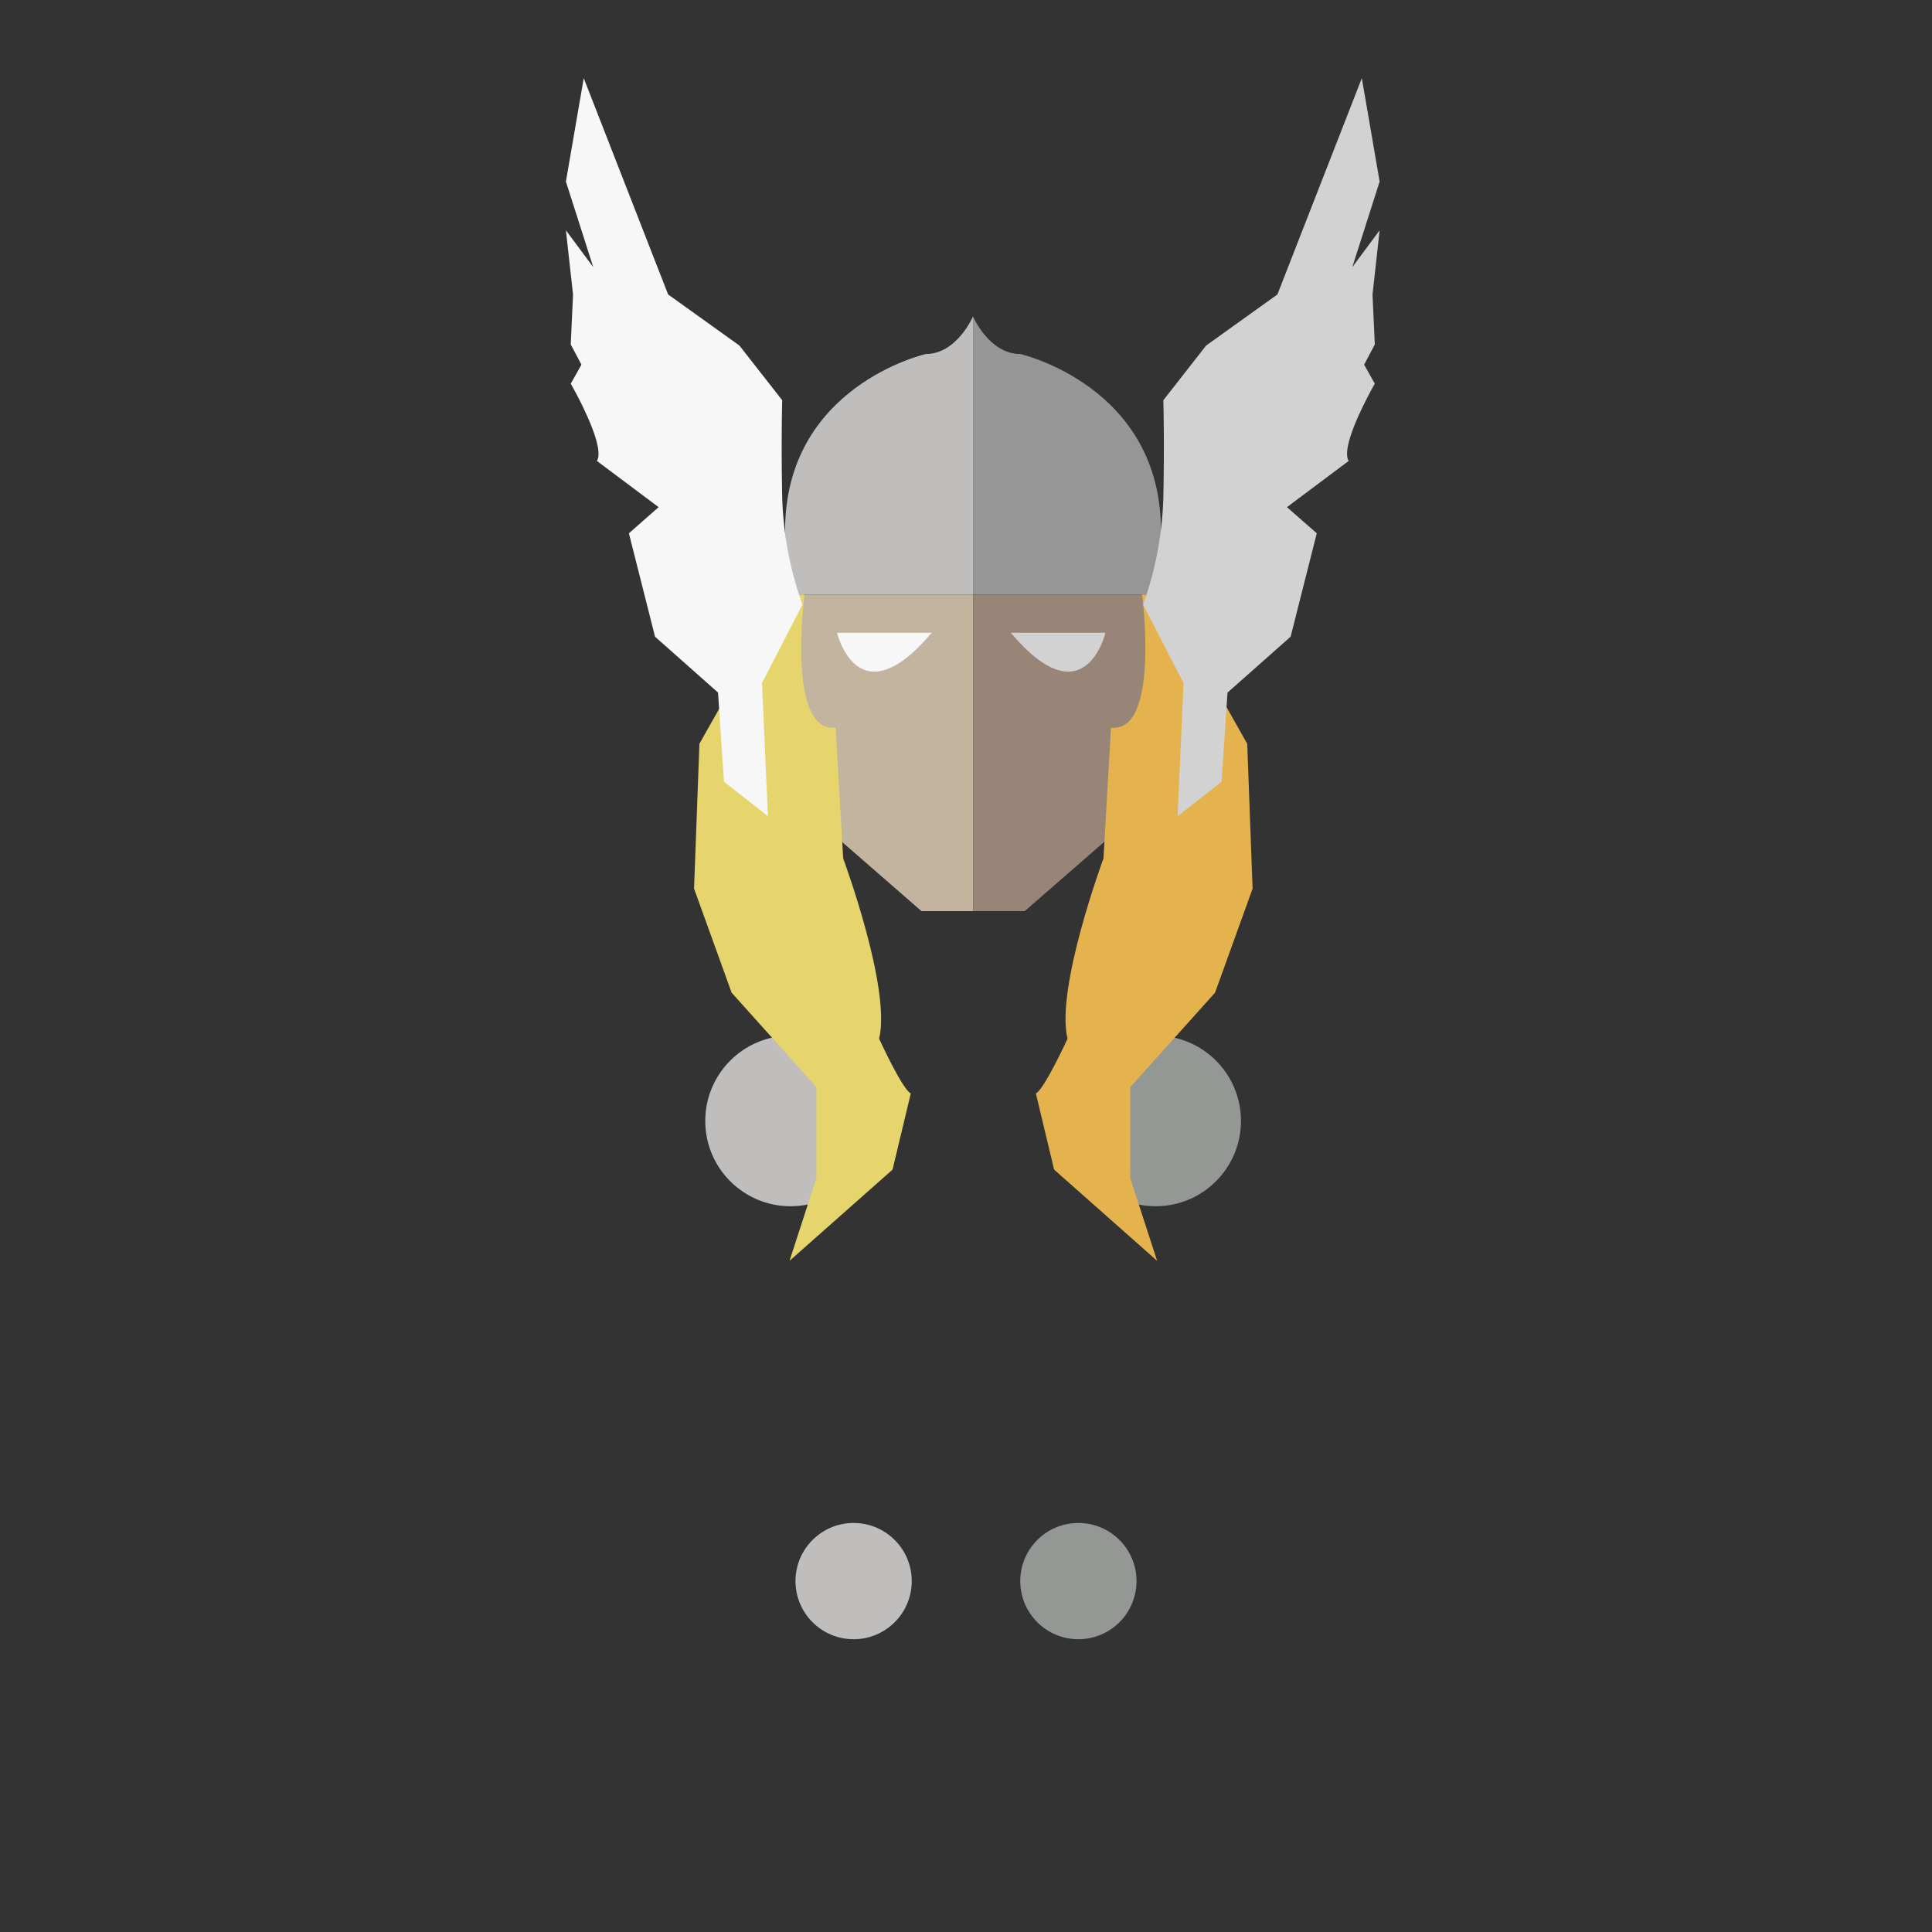 <svg xmlns="http://www.w3.org/2000/svg" viewBox="0 0 841.89 841.89"><rect x="0" y="0" width="841.89" height="841.89" fill="#333333" stroke="none"/><defs><style>.cls-1{fill:#c0bebd;}.cls-2{fill:#979696;}.cls-3{fill:#c2b49f;}.cls-4{fill:#998478;}.cls-5{fill:#949894;}.cls-6{fill:#e6d46c;}.cls-7{fill:#e5b34e;}.cls-8{fill:#f8f7f7;}.cls-9{fill:#d2d2d2;}.cls-10{fill:#742220;}</style></defs><title>thor</title><g id="Layer_11" data-name="Layer 11"><path class="cls-1" d="M424,137.89s-7,16.38-20.59,16.38c0,0-61.77,14-61.3,77.68,0,0,.93,17.78,2.34,27.14H424Z"/><path class="cls-2" d="M424,137.89s7,16.38,20.59,16.38c0,0,61.77,14,61.3,77.68,0,0-.93,17.78-2.34,27.14H424Z"/><polygon class="cls-3" points="424.04 259.09 424.04 397.04 401.56 397.04 347.33 349.82 344.49 259.09 424.04 259.09"/><polygon class="cls-4" points="424.04 259.09 424.04 397.04 446.52 397.04 500.75 349.82 503.59 259.09 424.04 259.09"/><circle class="cls-1" cx="344.49" cy="488.46" r="37.17"/><circle class="cls-5" cx="503.59" cy="488.46" r="37.17"/><path class="cls-6" d="M350.6,259.09s-8,60.34,13.56,58l3.27,57s21,56.57,15.66,78.54c0,0,10.05,22,13.79,23.85l-7.94,33.19-44.89,39.74,11.69-36V473.71l-36.93-41.14-16.37-45.35,2.34-63.11,16.36-29,15-36Z"/><path class="cls-7" d="M497.68,259.09s7.95,60.34-13.56,58l-3.27,57s-21,56.57-15.67,78.54c0,0-10.05,22-13.79,23.85l7.95,33.19,44.88,39.74-11.69-36V473.71l36.94-41.14,16.36-45.35-2.34-63.11-16.36-29-15-36Z"/><path class="cls-8" d="M334.64,355.67l-2.59-58,17.61-34.18a151.84,151.84,0,0,1-8.8-46.61c-.52-25.38,0-42.47,0-42.47l-18.65-23.83-31.07-22.27L254.37,34.06,246.6,79.11l11.91,37.29L246.6,100.35l3.11,28-1,21.76,4.66,8.8-4.66,8.29s15.54,26.93,11.4,33.66L287,221l-12.95,11.39,11.39,45.06,27.45,24.34,2.59,38.84Z"/><path class="cls-9" d="M513.15,355.67l2.59-58-17.61-34.18a151.67,151.67,0,0,0,8.81-46.61c.51-25.38,0-42.47,0-42.47l18.64-23.83,31.07-22.27,36.78-94.25,7.76,45.05L589.28,116.4l11.91-16.05-3.1,28,1,21.76-4.66,8.8,4.66,8.29s-15.53,26.93-11.39,33.66L560.8,221l13,11.39-11.4,45.06L534.9,301.81l-2.59,38.84Z"/><circle class="cls-1" cx="371.97" cy="688.98" r="25.33"/><circle class="cls-5" cx="469.92" cy="688.98" r="25.33"/><path class="cls-8" d="M406,275.74H364.75S373.82,313.83,406,275.74Z"/><path class="cls-9" d="M440.46,275.74h41.26S472.65,313.83,440.46,275.74Z"/><polyline class="cls-10" points="344.05 -398.7 920.04 3.02 1051.11 3.02 1051.11 -518.78 593.43 -914.09 560.13 -758.5 451.39 -650.78 396.88 -772.61 254.37 -914.09 289.54 -759.78 365.2 -521.26 361.29 -422.53 344.05 -398.7"/></g></svg>